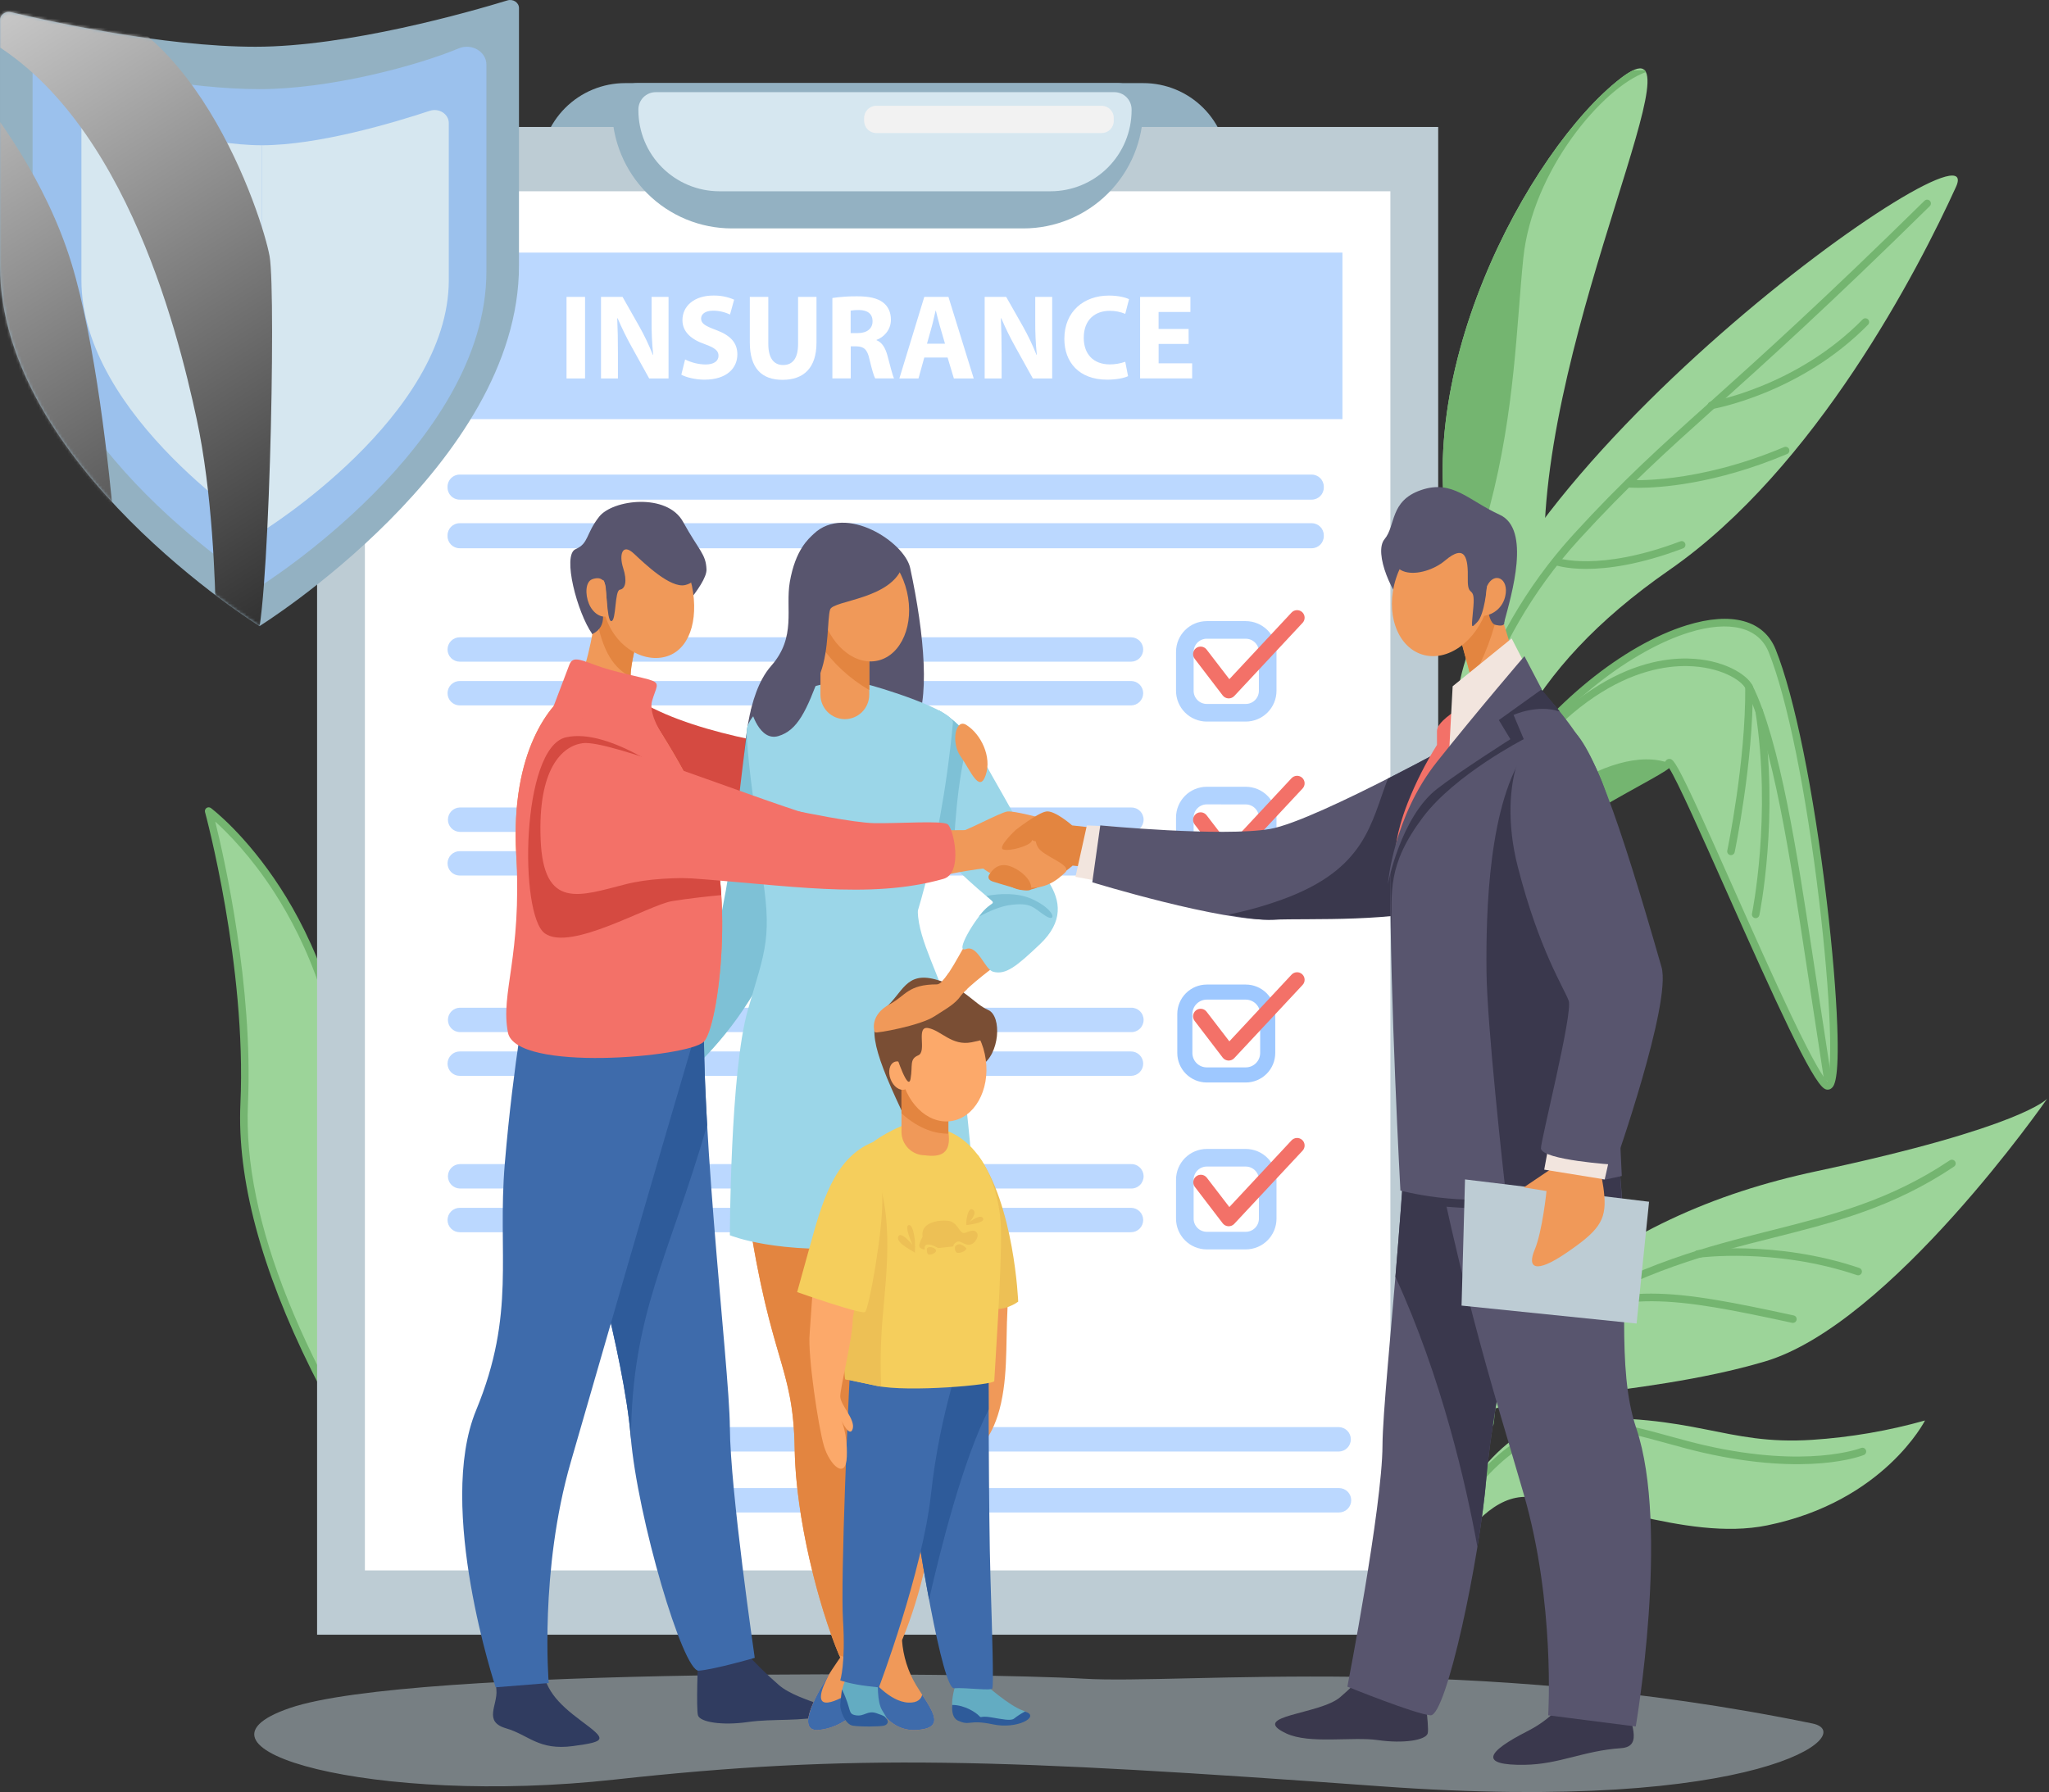 <svg width="711" height="622" viewBox="0 0 711 622" fill="none" xmlns="http://www.w3.org/2000/svg">
<rect x="0" y="0" width="711" height="622" fill="#333333" stroke="none"/>
<path d="M470.727 363.667C525.245 299.254 537.183 271.864 535.856 192.917C534.529 113.969 594.07 2.734 562.381 27.173C530.692 51.612 486.148 133.148 505.166 196.094C524.184 259.04 519.701 279.747 513.023 297.072C506.345 314.396 469.811 358.438 469.811 358.438L470.727 363.667Z" fill="#9CD499"/>
<path d="M503.979 321.074C504.158 320.812 504.337 320.55 504.512 320.284C507.131 313.938 520.444 281.179 521.57 265.88C522.818 248.896 508.065 209.573 516.904 175.994C525.743 142.415 526.214 112.703 528.584 89.617C531.709 59.15 556.166 30.333 571.133 25.016C571.009 24.768 570.847 24.539 570.653 24.34L566.646 24.427C565.133 25.194 563.704 26.115 562.382 27.177C530.692 51.62 486.149 133.152 505.167 196.098C524.184 259.045 519.702 279.752 513.023 297.076C511.216 301.746 507.24 308.364 502.399 315.535L503.979 321.074Z" fill="#74B570"/>
<path d="M460.584 454.082C498.528 363.497 504.316 330.014 505.106 248.988C505.896 167.962 691.609 36.553 678.729 64.859C665.848 93.165 630.143 162.519 579.3 197.805C528.458 233.091 514.7 269.743 510.453 311.48C506.206 353.217 470.82 442.986 470.82 442.986L461.714 458.315L460.584 454.082Z" fill="#9CD499"/>
<path d="M477.094 416.984C476.955 416.986 476.816 416.964 476.684 416.919C476.521 416.865 476.369 416.78 476.239 416.667C476.109 416.555 476.002 416.418 475.924 416.265C475.847 416.111 475.8 415.943 475.788 415.772C475.775 415.6 475.796 415.428 475.85 415.265C475.946 414.981 485.379 386.408 491.703 362.55C498.028 338.691 503.362 296.203 503.489 281.11C503.611 267.316 511.498 223.235 546.077 185.387C563.288 166.566 575.959 155.173 593.493 139.46C610.813 123.908 632.371 104.541 667.762 69.709C667.883 69.581 668.028 69.479 668.189 69.409C668.35 69.338 668.524 69.301 668.699 69.299C668.875 69.298 669.049 69.331 669.212 69.398C669.374 69.465 669.522 69.564 669.645 69.689C669.769 69.815 669.866 69.963 669.93 70.127C669.995 70.29 670.026 70.465 670.022 70.641C670.017 70.817 669.978 70.99 669.905 71.15C669.833 71.31 669.729 71.454 669.599 71.573C634.165 106.457 612.581 125.837 595.243 141.411C577.762 157.125 565.125 168.473 548.019 187.177C513.973 224.418 506.234 267.644 506.116 281.158C505.981 296.374 500.608 339.211 494.235 363.244C487.893 387.181 478.434 415.823 478.338 416.111C478.247 416.368 478.079 416.59 477.856 416.747C477.633 416.903 477.367 416.986 477.094 416.984Z" fill="#74B570"/>
<path d="M509.483 494.243C522.049 429.817 520.295 461.986 500.286 371.122C477.388 267.12 599.548 187.583 614.948 225.885C630.347 264.187 641.691 381.249 633.808 376.775C625.925 372.301 580.945 260.511 579.051 264.859C577.156 269.206 501.29 300.088 500.858 338.468C500.426 376.849 522.652 439.887 522.652 439.887L516.89 495.661L509.483 494.243Z" fill="#9CD499"/>
<path d="M517.042 495.273C516.96 495.272 516.878 495.265 516.797 495.251L509.377 493.833C509.207 493.8 509.046 493.735 508.901 493.64C508.757 493.545 508.633 493.422 508.537 493.279C508.44 493.135 508.373 492.975 508.339 492.805C508.305 492.636 508.304 492.461 508.338 492.292C509.787 484.872 511.075 478.586 512.105 473.554C517.696 446.308 517.696 446.308 511.276 421.969C508.36 410.93 504.37 395.815 498.993 371.402C494.962 353.195 495.167 334.306 499.591 316.19C503.493 300.04 510.564 284.392 520.603 269.704C537.823 244.519 563.227 223.833 585.33 217.011C600.848 212.21 612.079 215.265 616.147 225.396C622.694 241.686 629.333 274.405 633.899 312.921C635.815 329.071 637.102 344.392 637.526 356.029C638.229 375.352 636.356 376.98 635.557 377.687C635.234 377.981 634.825 378.161 634.39 378.202C633.956 378.243 633.52 378.142 633.148 377.914C628.744 375.418 616.216 347.823 598.997 309.115C590.616 290.276 581.974 270.843 579.185 266.609C577.727 267.81 574.671 269.529 568.674 272.856C547.186 284.776 502.48 309.577 502.153 338.482C501.716 376.199 523.65 438.826 523.873 439.455C523.936 439.637 523.958 439.831 523.938 440.022L518.334 494.099C518.315 494.28 518.258 494.455 518.168 494.613C518.078 494.77 517.956 494.908 517.81 495.016C517.587 495.181 517.318 495.271 517.042 495.273ZM511.171 491.506L515.889 492.41L521.315 440.031C519.709 435.396 499.132 375.317 499.547 338.442C499.892 308.015 545.496 282.711 567.417 270.551C572.45 267.757 577.207 265.121 577.893 264.261C578.01 264.012 578.195 263.8 578.426 263.651C578.658 263.501 578.927 263.419 579.202 263.414H579.259C580.337 263.414 581.153 263.641 587.552 277.308C591.319 285.352 596.221 296.374 601.411 308.037C607.993 322.842 615.457 339.621 621.616 352.559C629.59 369.289 632.786 374.082 634.064 375.313C634.527 374.174 635.457 370.049 634.907 355.671C634.47 344.047 633.161 328.827 631.262 312.803C626.723 274.698 620.171 242.389 613.737 226.378C610.245 217.679 600.171 215.178 586.12 219.516C547.605 231.411 484.619 293.864 501.568 370.843C506.933 395.204 510.913 410.289 513.825 421.306C520.403 446.238 520.403 446.238 514.698 474.082C513.654 479.049 512.511 484.662 511.171 491.506Z" fill="#74B570"/>
<path d="M471.9 368.224L472.773 367.386C472.821 359.417 473.31 351.456 474.235 343.54C472.599 351.664 471.816 359.937 471.9 368.224Z" fill="#74B570"/>
<path d="M508.941 310.887C506.319 316.134 504.367 321.691 503.131 327.425C516.108 295.457 574.536 270.817 578.613 266.138L579.368 264.937C558.954 257.198 522.821 283.61 508.941 310.887Z" fill="#74B570"/>
<path d="M634.125 375.125C633.809 375.128 633.503 375.018 633.262 374.813C633.022 374.609 632.863 374.324 632.816 374.012L627.425 338.726C627.082 336.477 626.734 334.197 626.382 331.886C621.375 298.901 615.142 257.853 605.723 239.019C604.204 235.963 596.74 231.397 585.54 231.188C570.302 230.904 540.145 238.77 509.477 294.688C509.398 294.845 509.288 294.984 509.154 295.097C509.02 295.211 508.864 295.296 508.696 295.348C508.529 295.4 508.352 295.418 508.178 295.4C508.003 295.383 507.834 295.33 507.68 295.246C507.526 295.161 507.39 295.047 507.281 294.909C507.172 294.772 507.092 294.614 507.046 294.444C506.999 294.275 506.987 294.098 507.011 293.924C507.034 293.75 507.092 293.583 507.181 293.431C538.495 236.304 569.769 228.272 585.588 228.569C598.006 228.8 606.207 234.134 608.062 237.849C617.665 257.054 623.676 296.596 628.975 331.489C629.324 333.802 629.67 336.082 630.014 338.329L635.404 373.615C635.457 373.958 635.371 374.308 635.165 374.588C634.96 374.868 634.652 375.055 634.309 375.107C634.248 375.119 634.187 375.124 634.125 375.125Z" fill="#74B570"/>
<path d="M609.245 318.687C609.155 318.686 609.064 318.678 608.975 318.66C608.804 318.628 608.642 318.562 608.497 318.467C608.352 318.371 608.228 318.247 608.131 318.103C608.034 317.959 607.967 317.797 607.934 317.627C607.9 317.456 607.901 317.281 607.936 317.111C608.006 316.775 614.828 283.296 609.127 246.941C609.101 246.771 609.108 246.597 609.148 246.43C609.189 246.263 609.262 246.105 609.363 245.966C609.464 245.827 609.592 245.71 609.739 245.62C609.886 245.53 610.049 245.47 610.219 245.444C610.389 245.417 610.562 245.424 610.729 245.465C610.897 245.505 611.054 245.578 611.193 245.679C611.332 245.781 611.45 245.908 611.54 246.055C611.629 246.202 611.689 246.365 611.716 246.535C617.491 283.379 610.572 317.307 610.498 317.643C610.438 317.933 610.281 318.194 610.054 318.384C609.826 318.573 609.541 318.68 609.245 318.687Z" fill="#74B570"/>
<path d="M600.647 296.806C600.556 296.806 600.465 296.797 600.376 296.779C600.208 296.744 600.048 296.676 599.905 296.579C599.763 296.481 599.641 296.357 599.547 296.213C599.453 296.068 599.389 295.907 599.357 295.737C599.326 295.568 599.328 295.394 599.364 295.225C599.425 294.92 605.806 264.261 605.597 238.443C605.597 238.095 605.735 237.762 605.98 237.517C606.226 237.271 606.559 237.133 606.906 237.133C607.253 237.133 607.586 237.271 607.832 237.517C608.078 237.762 608.216 238.095 608.216 238.443C608.425 264.549 601.991 295.479 601.926 295.789C601.859 296.078 601.697 296.336 601.464 296.521C601.232 296.706 600.944 296.806 600.647 296.806Z" fill="#74B570"/>
<path d="M593.968 142.005C593.62 142.033 593.276 141.922 593.01 141.697C592.745 141.471 592.58 141.149 592.551 140.802C592.523 140.455 592.634 140.11 592.859 139.845C593.085 139.579 593.406 139.414 593.754 139.386C594.046 139.333 623.461 134.187 646.373 110.831C646.619 110.596 646.946 110.467 647.285 110.47C647.625 110.472 647.95 110.606 648.193 110.844C648.435 111.082 648.576 111.405 648.585 111.744C648.594 112.084 648.47 112.413 648.241 112.664C624.714 136.671 594.487 141.909 594.186 141.97C594.114 141.986 594.041 141.997 593.968 142.005Z" fill="#74B570"/>
<path d="M568.504 169.316C566.583 169.316 565.475 169.237 565.278 169.22C564.931 169.192 564.609 169.027 564.383 168.762C564.157 168.497 564.046 168.153 564.074 167.805C564.101 167.458 564.266 167.136 564.531 166.91C564.796 166.684 565.14 166.573 565.488 166.601C565.71 166.601 588.133 168.198 619.089 155.178C619.247 155.111 619.417 155.076 619.589 155.075C619.761 155.074 619.932 155.107 620.091 155.172C620.25 155.237 620.395 155.332 620.518 155.453C620.64 155.574 620.737 155.718 620.804 155.876C620.871 156.035 620.906 156.205 620.907 156.377C620.908 156.549 620.875 156.719 620.81 156.879C620.745 157.038 620.65 157.183 620.529 157.305C620.408 157.428 620.264 157.525 620.106 157.592C595.06 168.137 575.854 169.316 568.504 169.316Z" fill="#74B570"/>
<path d="M550.373 197.461C543.315 197.461 539.684 196.151 539.387 196.059C539.074 195.93 538.823 195.684 538.687 195.373C538.552 195.062 538.542 194.711 538.66 194.393C538.778 194.075 539.015 193.816 539.321 193.669C539.627 193.522 539.977 193.5 540.299 193.606C540.439 193.654 554.703 198.617 583.036 187.906C583.198 187.839 583.372 187.805 583.547 187.807C583.722 187.808 583.896 187.845 584.056 187.914C584.217 187.984 584.363 188.085 584.484 188.212C584.605 188.339 584.699 188.489 584.761 188.653C584.823 188.817 584.851 188.992 584.844 189.167C584.838 189.342 584.796 189.514 584.721 189.673C584.646 189.832 584.541 189.974 584.41 190.091C584.28 190.208 584.127 190.298 583.961 190.354C568.937 196.042 557.772 197.461 550.373 197.461Z" fill="#74B570"/>
<path d="M148.993 540.332C148.042 537.442 81.595 452.759 84.733 383.121C86.916 334.365 72.402 281.506 72.402 281.506C72.402 281.506 119.6 316.862 121.049 394.217C121.922 441.82 120.442 455.583 123.476 468.678C126.51 481.772 153.79 543.234 153.79 543.234L148.993 540.332Z" fill="#9CD499"/>
<path d="M153.791 544.544C153.552 544.545 153.317 544.478 153.114 544.352L148.313 541.467C148.061 541.316 147.868 541.086 147.763 540.812C147.558 540.376 146.248 538.516 144.734 536.343C137.946 526.604 122.036 503.807 108.068 475.609C90.539 440.284 82.25 409.154 83.424 383.073C85.607 335.09 71.285 282.388 71.141 281.86C71.07 281.597 71.082 281.319 71.177 281.063C71.272 280.807 71.443 280.588 71.669 280.434C71.894 280.281 72.162 280.202 72.434 280.208C72.707 280.214 72.97 280.305 73.189 280.468C73.677 280.834 85.31 289.66 97.283 308.159C108.304 325.182 121.604 353.942 122.359 394.204C122.66 410.306 122.691 422.436 122.713 432.179C122.756 451.192 122.778 459.865 124.751 468.407C127.719 481.227 154.716 542.113 154.991 542.728C155.104 542.983 155.133 543.268 155.074 543.54C155.014 543.812 154.869 544.059 154.659 544.243C154.416 544.445 154.107 544.552 153.791 544.544ZM149.993 539.402L150.914 539.965C144.873 526.247 124.817 480.289 122.198 468.97C120.159 460.162 120.137 451.393 120.094 432.179C120.072 422.441 120.041 410.324 119.74 394.243C118.998 354.649 105.973 326.408 95.153 309.691C87.047 297.142 78.95 289.019 74.69 285.173C77.972 298.451 87.872 342.48 86.039 383.196C84.232 423.314 104.703 474.335 146.886 534.841C148.828 537.613 149.622 538.783 149.993 539.402Z" fill="#74B570"/>
<path d="M454.204 562.549C505.033 461.991 558.656 421.79 630.301 406.522C701.946 391.253 710.371 381.345 710.371 381.345C710.371 381.345 656.089 459.651 612.357 472.571C568.625 485.491 516.408 483.828 502.174 495.334C487.94 506.84 461.812 557.752 461.812 557.752L452.981 564.666L454.204 562.549Z" fill="#9CD499"/>
<path d="M477.862 597.979C477.425 596.107 499.219 494.282 544.003 492.379C588.787 490.476 598.128 501.746 628.852 499.747C642.093 498.882 655.207 496.632 667.979 493.034C667.979 493.034 653.763 521.148 613.23 529.437C584.575 535.299 549.542 517.953 528.001 519.594C506.461 521.236 491.293 565.635 491.293 565.635L485.439 588.913L477.862 597.979Z" fill="#9CD499"/>
<path d="M456.98 557.743C456.793 557.742 456.609 557.702 456.438 557.626C456.28 557.555 456.138 557.453 456.019 557.326C455.901 557.2 455.809 557.051 455.748 556.889C455.688 556.726 455.66 556.553 455.667 556.38C455.674 556.207 455.715 556.037 455.788 555.88C455.862 555.714 463.483 538.97 477.7 518.381C490.829 499.367 512.444 473.056 540.86 455.714C568.926 438.586 592.287 432.694 614.88 426.997C635.901 421.698 655.753 416.692 676.573 402.737C676.863 402.544 677.217 402.473 677.558 402.541C677.9 402.609 678.2 402.81 678.393 403.099C678.587 403.389 678.657 403.743 678.589 404.085C678.521 404.426 678.32 404.726 678.031 404.92C656.835 419.127 636.765 424.186 615.521 429.546C593.116 435.195 569.952 441.035 542.222 457.958C514.221 475.05 492.868 501.039 479.887 519.834C465.792 540.236 458.245 556.801 458.171 556.967C458.069 557.197 457.902 557.393 457.69 557.531C457.479 557.669 457.232 557.743 456.98 557.743Z" fill="#74B570"/>
<path d="M483.795 568.686C483.63 568.686 483.467 568.653 483.315 568.59C482.992 568.463 482.733 568.212 482.595 567.894C482.456 567.575 482.45 567.215 482.577 566.892C497.946 527.975 513.472 505.88 531.464 497.359C547.549 489.73 563.005 493.981 579.365 498.486C583.359 499.586 587.492 500.72 591.586 501.659C627.265 509.791 645.532 502.676 645.711 502.606C645.872 502.533 646.046 502.493 646.223 502.489C646.4 502.485 646.575 502.517 646.739 502.582C646.904 502.648 647.053 502.746 647.178 502.871C647.303 502.996 647.402 503.145 647.468 503.309C647.534 503.473 647.566 503.648 647.562 503.825C647.559 504.002 647.519 504.176 647.446 504.337C647.374 504.498 647.269 504.643 647.139 504.762C647.009 504.882 646.856 504.974 646.689 505.033C645.921 505.343 627.483 512.523 591.001 504.212C586.842 503.261 582.682 502.117 578.658 501.008C562.778 496.644 547.78 492.51 532.573 499.725C515.244 507.944 500.133 529.594 485.022 567.857C484.925 568.103 484.756 568.313 484.537 568.461C484.318 568.61 484.059 568.688 483.795 568.686Z" fill="#74B570"/>
<path d="M644.799 442.654C644.65 442.656 644.503 442.633 644.362 442.584C615.99 432.955 589.565 436.517 589.303 436.557C588.963 436.599 588.619 436.505 588.346 436.297C588.074 436.088 587.894 435.78 587.846 435.44C587.798 435.1 587.885 434.755 588.089 434.479C588.293 434.203 588.598 434.018 588.937 433.964C589.203 433.924 616.209 430.267 645.205 440.105C645.5 440.205 645.749 440.408 645.908 440.675C646.068 440.943 646.126 441.259 646.074 441.566C646.021 441.873 645.861 442.151 645.621 442.351C645.382 442.55 645.08 442.658 644.768 442.654H644.799Z" fill="#74B570"/>
<path d="M535.064 462.17C534.776 462.169 534.496 462.073 534.268 461.898C534.04 461.722 533.876 461.475 533.802 461.197C533.728 460.919 533.748 460.623 533.858 460.357C533.969 460.091 534.164 459.869 534.414 459.725C561.441 444.287 580.922 447.604 622.406 456.57C622.746 456.643 623.042 456.849 623.231 457.141C623.419 457.433 623.483 457.788 623.41 458.128C623.336 458.468 623.131 458.764 622.839 458.953C622.546 459.141 622.191 459.205 621.852 459.132C581.049 450.31 561.904 447.041 535.71 462C535.513 462.11 535.291 462.169 535.064 462.17Z" fill="#74B570"/>
<path d="M187.51 58.273H426.161C426.161 54.408 425.401 50.582 423.922 47.011C422.444 43.441 420.276 40.197 417.544 37.464C414.812 34.731 411.568 32.564 407.998 31.085C404.428 29.606 400.601 28.845 396.737 28.845H216.938C213.073 28.844 209.246 29.605 205.676 31.083C202.105 32.562 198.861 34.73 196.128 37.462C193.395 40.195 191.227 43.44 189.749 47.01C188.27 50.581 187.509 54.408 187.51 58.273Z" fill="#93B1C2"/>
<path d="M499.05 44.074H110.028V567.386H499.05V44.074Z" fill="#BDCCD4"/>
<path d="M482.463 66.391H126.619V545.072H482.463V66.391Z" fill="white"/>
<path opacity="0.7" d="M455.151 164.724H159.499C157.178 164.724 155.296 166.606 155.296 168.927V169.215C155.296 171.537 157.178 173.419 159.499 173.419H455.151C457.473 173.419 459.355 171.537 459.355 169.215V168.927C459.355 166.606 457.473 164.724 455.151 164.724Z" fill="#9EC8FF"/>
<path opacity="0.7" d="M455.151 181.599H159.499C157.178 181.599 155.296 183.48 155.296 185.802V186.09C155.296 188.411 157.178 190.293 159.499 190.293H455.151C457.473 190.293 459.355 188.411 459.355 186.09V185.802C459.355 183.48 457.473 181.599 455.151 181.599Z" fill="#9EC8FF"/>
<path opacity="0.7" d="M392.454 229.66H159.53C158.407 229.66 157.33 229.214 156.536 228.42C155.742 227.626 155.296 226.549 155.296 225.426C155.296 224.303 155.742 223.226 156.536 222.432C157.33 221.638 158.407 221.192 159.53 221.192H392.454C393.577 221.192 394.654 221.638 395.448 222.432C396.242 223.226 396.688 224.303 396.688 225.426C396.688 226.549 396.242 227.626 395.448 228.42C394.654 229.214 393.577 229.66 392.454 229.66Z" fill="#9EC8FF"/>
<path opacity="0.7" d="M392.454 244.837H159.53C158.407 244.837 157.33 244.391 156.536 243.597C155.742 242.803 155.296 241.726 155.296 240.603C155.296 239.48 155.742 238.403 156.536 237.609C157.33 236.815 158.407 236.369 159.53 236.369H392.454C393.577 236.369 394.654 236.815 395.448 237.609C396.242 238.403 396.688 239.48 396.688 240.603C396.688 241.726 396.242 242.803 395.448 243.597C394.654 244.391 393.577 244.837 392.454 244.837Z" fill="#9EC8FF"/>
<path opacity="0.7" d="M392.455 288.739H159.531C158.431 288.704 157.388 288.242 156.622 287.452C155.857 286.661 155.429 285.604 155.429 284.503C155.429 283.403 155.857 282.345 156.622 281.555C157.388 280.764 158.431 280.302 159.531 280.267H392.455C393.023 280.249 393.588 280.345 394.118 280.55C394.648 280.754 395.131 281.063 395.54 281.459C395.948 281.854 396.272 282.327 396.494 282.85C396.715 283.373 396.829 283.935 396.829 284.503C396.829 285.071 396.715 285.633 396.494 286.156C396.272 286.68 395.948 287.153 395.54 287.548C395.131 287.943 394.648 288.252 394.118 288.457C393.588 288.661 393.023 288.758 392.455 288.739Z" fill="#9EC8FF"/>
<path opacity="0.7" d="M392.454 303.894H159.53C158.407 303.894 157.33 303.448 156.536 302.654C155.742 301.86 155.296 300.783 155.296 299.66C155.296 298.538 155.742 297.461 156.536 296.667C157.33 295.873 158.407 295.427 159.53 295.427H392.454C393.577 295.427 394.654 295.873 395.448 296.667C396.242 297.461 396.688 298.538 396.688 299.66C396.688 300.783 396.242 301.86 395.448 302.654C394.654 303.448 393.577 303.894 392.454 303.894Z" fill="#9EC8FF"/>
<path opacity="0.7" d="M392.455 358.237H159.531C158.431 358.202 157.388 357.74 156.622 356.95C155.857 356.159 155.429 355.102 155.429 354.001C155.429 352.901 155.857 351.843 156.622 351.053C157.388 350.262 158.431 349.8 159.531 349.765H392.455C393.023 349.747 393.588 349.843 394.118 350.048C394.648 350.252 395.131 350.561 395.54 350.956C395.948 351.352 396.272 351.825 396.494 352.348C396.715 352.871 396.829 353.433 396.829 354.001C396.829 354.569 396.715 355.131 396.494 355.654C396.272 356.177 395.948 356.651 395.54 357.046C395.131 357.441 394.648 357.75 394.118 357.955C393.588 358.159 393.023 358.255 392.455 358.237Z" fill="#9EC8FF"/>
<path opacity="0.7" d="M392.454 373.418H159.53C158.407 373.418 157.33 372.972 156.536 372.178C155.742 371.384 155.296 370.307 155.296 369.184C155.296 368.061 155.742 366.984 156.536 366.19C157.33 365.396 158.407 364.95 159.53 364.95H392.454C393.577 364.95 394.654 365.396 395.448 366.19C396.242 366.984 396.688 368.061 396.688 369.184C396.688 370.307 396.242 371.384 395.448 372.178C394.654 372.972 393.577 373.418 392.454 373.418Z" fill="#9EC8FF"/>
<path opacity="0.7" d="M392.455 412.519H159.531C158.431 412.484 157.388 412.022 156.622 411.231C155.857 410.441 155.429 409.383 155.429 408.283C155.429 407.182 155.857 406.125 156.622 405.334C157.388 404.544 158.431 404.082 159.531 404.047H392.455C393.023 404.028 393.588 404.124 394.118 404.329C394.648 404.534 395.131 404.843 395.54 405.238C395.948 405.633 396.272 406.106 396.494 406.629C396.715 407.152 396.829 407.715 396.829 408.283C396.829 408.851 396.715 409.413 396.494 409.936C396.272 410.459 395.948 410.932 395.54 411.327C395.131 411.723 394.648 412.032 394.118 412.236C393.588 412.441 393.023 412.537 392.455 412.519Z" fill="#9EC8FF"/>
<path opacity="0.7" d="M392.454 427.691H159.53C158.407 427.691 157.33 427.245 156.536 426.451C155.742 425.657 155.296 424.58 155.296 423.457C155.296 422.334 155.742 421.258 156.536 420.463C157.33 419.669 158.407 419.223 159.53 419.223H392.454C393.577 419.223 394.654 419.669 395.448 420.463C396.242 421.258 396.688 422.334 396.688 423.457C396.688 424.58 396.242 425.657 395.448 426.451C394.654 427.245 393.577 427.691 392.454 427.691Z" fill="#9EC8FF"/>
<path opacity="0.7" d="M464.636 503.811H231.708C230.608 503.775 229.565 503.314 228.799 502.523C228.034 501.732 227.605 500.675 227.605 499.575C227.605 498.474 228.034 497.417 228.799 496.626C229.565 495.835 230.608 495.374 231.708 495.338H464.636C465.736 495.374 466.779 495.835 467.545 496.626C468.31 497.417 468.738 498.474 468.738 499.575C468.738 500.675 468.31 501.732 467.545 502.523C466.779 503.314 465.736 503.775 464.636 503.811Z" fill="#9EC8FF"/>
<path opacity="0.7" d="M464.636 524.959H231.708C230.585 524.959 229.508 524.513 228.714 523.719C227.92 522.925 227.474 521.848 227.474 520.725C227.474 519.602 227.92 518.525 228.714 517.731C229.508 516.937 230.585 516.491 231.708 516.491H464.636C465.759 516.491 466.836 516.937 467.63 517.731C468.424 518.525 468.87 519.602 468.87 520.725C468.87 521.848 468.424 522.925 467.63 523.719C466.836 524.513 465.759 524.959 464.636 524.959Z" fill="#9EC8FF"/>
<g opacity="0.8">
<path d="M432.279 250.451H418.748C415.92 250.447 413.208 249.322 411.208 247.322C409.209 245.322 408.084 242.611 408.08 239.783V226.252C408.084 223.423 409.209 220.712 411.208 218.712C413.208 216.712 415.92 215.587 418.748 215.584H432.279C435.105 215.59 437.814 216.715 439.813 218.713C441.811 220.712 442.937 223.421 442.943 226.247V239.778C442.939 242.606 441.815 245.317 439.816 247.318C437.817 249.318 435.107 250.445 432.279 250.451ZM418.748 221.69C417.54 221.691 416.381 222.172 415.527 223.026C414.673 223.881 414.192 225.039 414.191 226.247V239.778C414.192 240.987 414.673 242.145 415.527 242.999C416.381 243.854 417.54 244.334 418.748 244.335H432.279C433.486 244.333 434.642 243.853 435.496 242.999C436.349 242.146 436.829 240.989 436.832 239.783V226.252C436.831 225.043 436.35 223.885 435.496 223.031C434.641 222.176 433.483 221.696 432.275 221.695L418.748 221.69Z" fill="#9EC8FF"/>
</g>
<g opacity="0.8">
<path d="M432.279 307.945H418.748C415.919 307.943 413.207 306.818 411.207 304.818C409.207 302.818 408.082 300.106 408.08 297.277V283.746C408.082 280.918 409.207 278.206 411.207 276.205C413.207 274.205 415.919 273.081 418.748 273.078H432.279C435.11 273.083 437.822 274.211 439.822 276.214C441.821 278.218 442.944 280.933 442.943 283.764V297.295C442.934 300.119 441.808 302.826 439.81 304.821C437.811 306.817 435.103 307.941 432.279 307.945ZM418.748 279.189C417.54 279.19 416.381 279.671 415.527 280.525C414.673 281.38 414.192 282.538 414.191 283.746V297.277C414.192 298.486 414.673 299.644 415.527 300.498C416.381 301.353 417.54 301.833 418.748 301.834H432.279C433.483 301.832 434.638 301.353 435.491 300.503C436.344 299.653 436.826 298.499 436.832 297.295V283.764C436.831 282.555 436.35 281.397 435.496 280.543C434.641 279.688 433.483 279.208 432.275 279.207L418.748 279.189Z" fill="#9EC8FF"/>
</g>
<path d="M426.357 242.402H426.231C425.85 242.384 425.478 242.283 425.14 242.107C424.802 241.931 424.507 241.683 424.275 241.38L414.572 228.687C414.353 228.415 414.191 228.102 414.095 227.767C413.998 227.431 413.97 227.08 414.012 226.733C414.053 226.386 414.164 226.052 414.337 225.748C414.51 225.445 414.741 225.179 415.018 224.967C415.296 224.754 415.612 224.6 415.95 224.511C416.288 224.423 416.64 224.403 416.985 224.453C417.331 224.503 417.663 224.621 417.962 224.801C418.261 224.981 418.521 225.219 418.727 225.501L426.584 235.732L448.155 212.62C448.389 212.365 448.671 212.159 448.985 212.014C449.299 211.869 449.638 211.787 449.984 211.774C450.33 211.76 450.675 211.816 450.999 211.936C451.323 212.057 451.62 212.241 451.873 212.477C452.125 212.713 452.329 212.996 452.471 213.312C452.614 213.627 452.693 213.967 452.703 214.313C452.713 214.658 452.655 215.003 452.531 215.326C452.408 215.649 452.222 215.944 451.983 216.195L428.299 241.568C428.051 241.834 427.751 242.046 427.416 242.189C427.082 242.333 426.721 242.405 426.357 242.402Z" fill="#F37168"/>
<path d="M426.357 299.913H426.231C425.85 299.895 425.477 299.794 425.139 299.617C424.802 299.44 424.507 299.191 424.275 298.888L414.572 286.203C414.353 285.931 414.191 285.618 414.095 285.283C413.998 284.947 413.97 284.596 414.012 284.249C414.053 283.902 414.164 283.568 414.337 283.264C414.51 282.961 414.741 282.695 415.018 282.483C415.296 282.271 415.612 282.116 415.95 282.027C416.288 281.939 416.64 281.919 416.985 281.969C417.331 282.019 417.663 282.137 417.962 282.317C418.261 282.497 418.521 282.735 418.727 283.017L426.584 293.248L448.155 270.114C448.389 269.859 448.671 269.653 448.985 269.508C449.299 269.363 449.638 269.281 449.984 269.268C450.33 269.255 450.675 269.31 450.999 269.431C451.323 269.551 451.62 269.735 451.873 269.971C452.125 270.207 452.329 270.491 452.471 270.806C452.614 271.121 452.693 271.461 452.703 271.807C452.713 272.153 452.655 272.497 452.531 272.82C452.408 273.143 452.222 273.438 451.983 273.689L428.299 299.062C428.053 299.332 427.753 299.547 427.418 299.693C427.084 299.84 426.722 299.915 426.357 299.913Z" fill="#F37168"/>
<path d="M432.279 375.719H418.748C416.035 375.715 413.435 374.636 411.517 372.718C409.599 370.8 408.52 368.2 408.517 365.487V351.956C408.52 349.244 409.599 346.643 411.517 344.725C413.435 342.807 416.035 341.728 418.748 341.725H432.279C434.992 341.728 437.592 342.807 439.51 344.725C441.428 346.643 442.507 349.244 442.51 351.956V365.487C442.507 368.2 441.428 370.8 439.51 372.718C437.592 374.636 434.992 375.715 432.279 375.719ZM418.748 346.958C417.424 346.961 416.156 347.487 415.22 348.423C414.284 349.359 413.757 350.628 413.754 351.952V365.483C413.756 366.807 414.282 368.076 415.218 369.012C416.155 369.949 417.424 370.475 418.748 370.476H432.279C433.603 370.475 434.873 369.949 435.809 369.012C436.745 368.076 437.271 366.807 437.273 365.483V351.952C437.27 350.628 436.743 349.359 435.807 348.423C434.871 347.487 433.603 346.961 432.279 346.958H418.748Z" fill="#9EC8FF"/>
<g opacity="0.8">
<path d="M432.279 433.654H418.748C415.919 433.651 413.207 432.527 411.207 430.527C409.207 428.526 408.082 425.814 408.08 422.986V409.455C408.082 406.626 409.207 403.914 411.207 401.914C413.207 399.914 415.919 398.789 418.748 398.787H432.279C435.107 398.79 437.819 399.915 439.819 401.915C441.818 403.915 442.943 406.626 442.947 409.455V422.986C442.943 425.814 441.818 428.525 439.819 430.525C437.819 432.525 435.107 433.65 432.279 433.654ZM418.748 404.898C417.54 404.899 416.381 405.379 415.527 406.234C414.673 407.088 414.192 408.246 414.191 409.455V422.986C414.192 424.194 414.673 425.353 415.527 426.207C416.381 427.061 417.54 427.542 418.748 427.543H432.279C433.487 427.542 434.646 427.061 435.5 426.207C436.354 425.353 436.835 424.194 436.836 422.986V409.455C436.835 408.246 436.354 407.088 435.5 406.234C434.646 405.379 433.487 404.899 432.279 404.898H418.748Z" fill="#9EC8FF"/>
</g>
<path d="M426.357 368.106H426.231C425.85 368.088 425.478 367.988 425.14 367.811C424.802 367.635 424.507 367.387 424.275 367.085L414.572 354.392C414.353 354.12 414.191 353.807 414.095 353.471C413.998 353.135 413.97 352.784 414.012 352.437C414.053 352.091 414.164 351.756 414.337 351.453C414.51 351.149 414.741 350.884 415.018 350.671C415.296 350.459 415.612 350.304 415.95 350.216C416.288 350.127 416.64 350.108 416.985 350.157C417.331 350.207 417.663 350.325 417.962 350.505C418.261 350.685 418.521 350.923 418.727 351.205L426.584 361.437L448.155 338.303C448.389 338.048 448.671 337.842 448.985 337.697C449.299 337.551 449.638 337.47 449.984 337.456C450.33 337.443 450.675 337.498 450.999 337.619C451.323 337.74 451.62 337.923 451.873 338.159C452.125 338.395 452.329 338.679 452.471 338.994C452.614 339.309 452.693 339.65 452.703 339.995C452.713 340.341 452.655 340.685 452.531 341.008C452.408 341.331 452.222 341.627 451.983 341.877L428.299 367.251C428.053 367.521 427.753 367.737 427.419 367.884C427.084 368.031 426.723 368.107 426.357 368.106Z" fill="#F37168"/>
<path d="M426.356 425.618H426.23C425.849 425.6 425.476 425.499 425.139 425.321C424.801 425.144 424.506 424.895 424.274 424.592L414.571 411.908C414.168 411.356 413.997 410.667 414.094 409.99C414.192 409.314 414.55 408.702 415.093 408.285C415.635 407.869 416.319 407.682 416.998 407.763C417.677 407.845 418.298 408.189 418.727 408.722L426.583 418.953L448.155 395.819C448.388 395.564 448.671 395.358 448.984 395.213C449.298 395.068 449.638 394.986 449.983 394.973C450.329 394.959 450.674 395.015 450.998 395.135C451.322 395.256 451.619 395.439 451.872 395.676C452.125 395.912 452.328 396.195 452.471 396.511C452.613 396.826 452.692 397.166 452.702 397.512C452.712 397.857 452.654 398.202 452.531 398.525C452.407 398.848 452.221 399.143 451.983 399.394L428.299 424.767C428.052 425.036 427.752 425.251 427.418 425.398C427.083 425.545 426.722 425.62 426.356 425.618Z" fill="#F37168"/>
<path d="M355.114 79.281H253.971C242.943 79.281 232.367 74.9 224.569 67.102C216.771 59.305 212.391 48.729 212.391 37.701C212.391 35.35 213.325 33.095 214.987 31.432C216.65 29.77 218.905 28.836 221.256 28.836H387.825C390.173 28.839 392.425 29.775 394.085 31.437C395.744 33.099 396.677 35.352 396.677 37.701C396.677 48.726 392.298 59.299 384.504 67.096C376.71 74.894 366.139 79.276 355.114 79.281Z" fill="#93B1C2"/>
<path d="M227.524 31.987H386.66C388.251 31.987 389.778 32.62 390.904 33.745C392.029 34.871 392.661 36.397 392.661 37.989V38.255C392.661 45.718 389.697 52.874 384.42 58.151C379.144 63.427 371.987 66.392 364.525 66.392H249.659C245.964 66.392 242.305 65.664 238.891 64.25C235.478 62.836 232.376 60.763 229.763 58.151C227.151 55.538 225.078 52.436 223.664 49.023C222.25 45.609 221.522 41.95 221.522 38.255V37.989C221.522 36.399 222.154 34.873 223.279 33.748C224.404 32.624 225.929 31.992 227.52 31.992L227.524 31.987Z" fill="#D6E7F0"/>
<path opacity="0.7" d="M465.827 87.679H143.252V145.479H465.827V87.679Z" fill="#9EC8FF"/>
<path d="M203.009 103.052V131.354H196.584V103.052H203.009Z" fill="white"/>
<path d="M208.548 131.354V103.052H216.025L221.904 113.423C223.653 116.554 225.195 119.795 226.522 123.126H226.649C226.247 119.211 226.065 115.277 226.103 111.341V103.052H231.983V131.354H225.261L219.216 120.442C217.403 117.2 215.763 113.863 214.305 110.446L214.179 110.49C214.344 114.226 214.427 118.216 214.427 122.834V131.358L208.548 131.354Z" fill="white"/>
<path d="M237.73 124.763C239.934 125.873 242.36 126.47 244.828 126.509C247.77 126.509 249.324 125.291 249.324 123.454C249.324 121.708 247.979 120.682 244.579 119.464C239.874 117.827 236.809 115.221 236.809 111.105C236.809 106.278 240.838 102.581 247.516 102.581C249.999 102.534 252.462 103.021 254.74 104.008L253.313 109.176C251.467 108.286 249.443 107.83 247.394 107.84C244.623 107.84 243.278 109.097 243.278 110.568C243.278 112.375 244.876 113.187 248.516 114.558C253.514 116.409 255.862 119.01 255.862 123C255.862 127.744 252.213 131.777 244.444 131.777C241.209 131.777 238.018 130.935 236.421 130.053L237.73 124.763Z" fill="white"/>
<path d="M266.601 103.052V119.346C266.601 124.217 268.452 126.697 271.725 126.697C275.086 126.697 276.933 124.344 276.933 119.346V103.052H283.319V118.945C283.319 127.675 278.906 131.834 271.533 131.834C264.397 131.834 260.185 127.906 260.185 118.862V103.052H266.601Z" fill="white"/>
<path d="M288.836 103.432C291.658 103.019 294.508 102.822 297.361 102.843C301.56 102.843 304.497 103.471 306.527 105.069C308.207 106.413 309.146 108.386 309.146 110.988C309.146 114.602 306.584 117.098 304.148 117.971V118.072C306.121 118.871 307.203 120.761 307.928 123.366C308.801 126.557 309.674 130.25 310.237 131.341H303.69C303.227 130.547 302.555 128.238 301.717 124.75C300.962 121.223 299.744 120.259 297.138 120.215H295.209V131.341H288.836V103.432ZM295.178 115.61H297.697C300.887 115.61 302.777 114.012 302.777 111.533C302.777 108.914 301.031 107.631 298.072 107.605C297.103 107.587 296.134 107.657 295.178 107.814V115.61Z" fill="white"/>
<path d="M320.727 124.091L318.715 131.354H312.08L320.727 103.052H329.108L337.881 131.354H330.993L328.811 124.091H320.727ZM327.912 119.29L326.166 113.288C325.664 111.607 325.162 109.508 324.738 107.827H324.655C324.219 109.508 323.817 111.647 323.346 113.288L321.665 119.29H327.912Z" fill="white"/>
<path d="M341.678 131.354V103.052H349.15L355.03 113.423C356.78 116.553 358.323 119.794 359.648 123.126H359.775C359.373 119.211 359.19 115.277 359.229 111.341V103.052H365.109V131.354H358.391L352.341 120.442C350.528 117.2 348.889 113.863 347.431 110.446L347.304 110.49C347.47 114.226 347.557 118.216 347.557 122.834V131.358L341.678 131.354Z" fill="white"/>
<path d="M391.437 130.56C390.259 131.145 387.614 131.778 384.17 131.778C374.388 131.778 369.329 125.689 369.329 117.627C369.329 107.967 376.217 102.59 384.785 102.59C388.103 102.59 390.621 103.262 391.769 103.851L390.46 108.932C388.756 108.228 386.929 107.872 385.086 107.884C380.006 107.884 376.06 110.94 376.06 117.247C376.06 122.921 379.416 126.483 385.13 126.483C386.946 126.48 388.748 126.169 390.46 125.562L391.437 130.56Z" fill="white"/>
<path d="M412.455 119.381H402.04V126.099H413.673V131.337H395.615V103.052H413.075V108.29H402.027V114.17H412.442L412.455 119.381Z" fill="white"/>
<path d="M382.271 36.719H304.061C301.739 36.719 299.857 38.601 299.857 40.922V41.974C299.857 44.296 301.739 46.178 304.061 46.178H382.271C384.593 46.178 386.474 44.296 386.474 41.974V40.922C386.474 38.601 384.593 36.719 382.271 36.719Z" fill="#F2F2F2"/>
<path opacity="0.5" d="M628.931 598.211C509.507 573.641 410.332 584.745 375.998 582.65C341.664 580.555 142.685 578.433 100.643 592.807C58.6 607.18 130.145 626.801 213.135 617.687C296.125 608.573 347.172 610.428 479.293 620.013C611.414 629.599 645.255 601.567 628.931 598.211Z" fill="#BDCCD4"/>
<path d="M218.958 241.31C236.884 254.261 275.396 259.905 287.679 260.568C299.961 261.232 280.861 295.095 280.861 295.095C280.861 295.095 247.84 299.08 232.236 295.095C216.631 291.109 218.958 241.31 218.958 241.31Z" fill="#D54A41"/>
<path d="M188.196 577.063C188.418 585.915 193.464 591.183 201.696 597.311C210.33 603.741 210.771 604.444 198.82 606.041C186.869 607.639 183.543 602.2 175.581 599.874C167.62 597.547 172.705 591.908 172.259 586.596C171.814 581.283 171.063 572.654 171.063 572.654L188.196 577.063Z" fill="#303C60"/>
<path d="M257.911 572.637C261.772 576.987 265.913 581.081 270.307 584.893C277.387 591.004 295.314 593.086 286.684 595.369C278.055 597.652 268.382 596.421 259.495 597.7C250.608 598.979 242.861 597.739 242.197 595.369C241.534 592.999 242.197 576.164 242.197 576.164L257.911 572.637Z" fill="#303C60"/>
<path d="M282.371 185.291C293.479 174.741 313.903 188.19 315.828 197.129C320.782 220.128 322.977 243.907 316.949 253.253C310.921 262.598 257.242 268.482 257.897 265.169C258.551 261.856 258.7 241.21 267.591 231.123C276.482 221.035 272.44 211.276 274.069 201.948C276.028 190.726 280.594 186.994 282.371 185.291Z" fill="#58556E"/>
<path d="M259.426 252.511C255.642 279.307 252.006 329.769 241.037 342.052C230.068 354.335 223.983 383.632 223.983 383.632C223.983 383.632 259.387 364.296 273.879 316.758C278.427 301.847 267.331 267.024 264.642 263.702C261.954 260.381 259.426 252.511 259.426 252.511Z" fill="#7EC1D6"/>
<path d="M336.153 326.133C333.971 328.792 328.1 341.664 325.127 341.664C315.001 341.664 314.254 345.636 308.763 348.543C301.71 352.279 303.202 358.006 303.7 358.337C304.198 358.669 319.209 356.042 324.25 352.755C328.432 350.031 331.404 348.543 333.447 345.557C335.49 342.572 347.035 333.938 347.035 333.938L336.153 326.133Z" fill="#F09959"/>
<path d="M325.907 246.631C336.151 252.821 338.033 258.578 348.103 276.059C358.172 293.541 359.94 299.852 363.925 306.177C367.91 312.502 369.237 319.791 360.826 327.757C352.795 335.369 349.041 338.473 344.632 337.286C341.664 336.482 339.316 327.831 335.187 329.398C331.058 330.965 338.364 318.792 342.127 315.365C344.174 313.493 345.003 313.619 344.34 312.785C343.677 311.952 331.058 302.528 320.547 288.914C310.036 275.3 325.907 246.631 325.907 246.631Z" fill="#9BD6E8"/>
<path d="M358.06 312.026C353.075 309.787 346.847 310.105 342.272 310.974C343.451 311.96 344.193 312.576 344.341 312.768C345.005 313.641 344.175 313.475 342.128 315.348C341.228 316.21 340.403 317.147 339.662 318.15C343.154 316.299 346.965 314.658 350.094 314.182C358.06 313.021 358.562 315.177 362.709 317.836C366.855 320.494 366.196 315.675 358.06 312.026Z" fill="#7EC1D6"/>
<path d="M336.209 255.898C333.464 252.148 330.535 249.433 325.908 246.631C325.908 246.631 310.033 275.287 320.548 288.896C323.711 292.954 327.124 296.811 330.766 300.446C330.958 291.275 331.923 270.778 336.209 255.898Z" fill="#7EC1D6"/>
<path d="M286.925 237.164C273.202 240.263 262.128 244.309 259.295 252.266C257.921 256.129 265.882 319.883 273.848 326.963C289.226 340.634 314.573 327.836 314.573 327.836C314.573 327.836 326.083 299.176 330.648 251.062C331.836 246.723 304.389 238.203 299.963 237.317C295.537 236.431 286.925 237.164 286.925 237.164Z" fill="#9BD6E8"/>
<path d="M291.542 575.343C291.542 575.343 272.738 601.366 284.026 600.445C295.313 599.524 302.686 587.905 302.686 587.905C302.686 587.905 306.614 601.083 317.889 600.471C329.163 599.86 322.812 592.955 317.889 584.893C315.064 580.147 313.388 574.806 312.996 569.297L291.542 575.343Z" fill="#F09959"/>
<path d="M293.158 249.612C290.918 249.605 288.771 248.713 287.186 247.13C285.6 245.548 284.705 243.402 284.695 241.162V209.608C284.669 208.48 284.869 207.358 285.283 206.309C285.697 205.259 286.316 204.303 287.105 203.496C287.894 202.69 288.836 202.049 289.875 201.611C290.915 201.173 292.032 200.948 293.16 200.948C294.288 200.948 295.405 201.173 296.445 201.611C297.485 202.049 298.427 202.69 299.216 203.496C300.004 204.303 300.624 205.259 301.038 206.309C301.452 207.358 301.652 208.48 301.626 209.608V241.162C301.614 243.403 300.718 245.548 299.132 247.131C297.546 248.713 295.399 249.605 293.158 249.612Z" fill="#F09959"/>
<path d="M293.158 201.14C290.915 201.147 288.765 202.042 287.179 203.628C285.593 205.215 284.7 207.365 284.694 209.608V223.886C289.116 230.278 294.898 235.611 301.626 239.503V209.608C301.619 207.364 300.724 205.214 299.138 203.628C297.551 202.041 295.402 201.147 293.158 201.14Z" fill="#E38540"/>
<path d="M314.711 205.37C317.36 216.653 312.851 227.356 304.65 229.281C296.448 231.206 287.648 223.606 285.008 212.34C282.367 201.075 286.867 190.355 295.073 188.43C303.279 186.505 312.066 194.1 314.711 205.37Z" fill="#F09959"/>
<path d="M275.767 323.17C275.767 323.17 249.36 343.087 257.823 408.338C266.287 473.588 275.252 471.576 275.75 502.947C276.247 534.317 289.696 577.643 297.661 586.107C305.627 594.57 325.195 549.193 325.195 508.909C325.195 485.374 325.195 474.069 330.682 437.22C336.169 400.372 335.008 346.592 313.096 323.187C291.184 299.783 275.767 323.17 275.767 323.17Z" fill="#F09959"/>
<path d="M297.129 469.053C297.107 453.615 291.996 420.808 293.157 375.452L259.495 420.319C267.431 473.431 275.287 473.619 275.75 502.929C276.13 526.7 283.939 557.329 291.167 574.461C295.868 576.146 299.024 578.123 299.857 580.611C300.975 583.942 301.717 585.784 302.158 586.316C302.315 586.216 302.476 586.102 302.638 585.984C303.022 583.204 301.01 569.027 298.801 548.398C295.073 513.532 297.155 484.488 297.129 469.053Z" fill="#E38540"/>
<path d="M263.896 299.87C268.282 325.658 265.642 329.145 259.496 350.555C253.35 371.965 253.263 428.735 253.263 428.735C253.263 428.735 269.945 435.718 302.228 432.72C334.511 429.721 338.994 426.247 338.994 426.247C338.994 426.247 335.323 370.974 330.7 354.54C326.078 338.106 318.81 326.871 318.452 316.304C318.095 305.736 263.896 299.87 263.896 299.87Z" fill="#9BD6E8"/>
<path d="M284.025 600.445C295.312 599.524 302.685 587.905 302.685 587.905C302.685 587.905 306.613 601.082 317.888 600.471C327.582 599.943 324.256 594.797 320.005 588.223C319.621 589.699 318.42 591.074 315.234 590.952C308.564 590.694 302.301 582.593 302.301 582.593C302.301 582.593 290.668 591.558 286.351 590.921C282.034 590.284 288.451 579.904 288.455 579.895C283.649 587.298 275.766 601.122 284.025 600.445Z" fill="#3E6BAB"/>
<path d="M349.992 448.464C348.683 463.405 350.049 474.693 347.373 486.975C344.697 499.258 339.045 503.243 339.045 503.243L334.064 445.81L349.992 448.464Z" fill="#F09959"/>
<path d="M312.814 385.387C302.08 362.646 301.028 355.177 307.17 349.865C313.311 344.553 314.306 337.251 324.433 339.905C334.56 342.559 337.877 348.373 342.857 350.529C347.838 352.685 346.842 366.133 340.535 369.782C334.228 373.431 312.814 385.387 312.814 385.387Z" fill="#7A4E34"/>
<path d="M304.655 583.653C304.655 583.653 304.219 590.55 306.122 593.658C308.025 596.766 309.439 598.175 302.242 598.315C295.044 598.455 293.075 596.621 292.499 592.244C291.923 587.866 292.01 586.569 293.032 583.893C294.053 581.218 304.655 583.653 304.655 583.653Z" fill="#63ACC2"/>
<path d="M342.026 584.745C342.026 584.745 350.158 592.047 354.972 593.71C359.787 595.373 353.034 599.022 344.536 597.202C336.037 595.382 336.714 597.866 332.397 595.893C328.08 593.92 332.039 583.304 332.039 583.304L342.026 584.745Z" fill="#63ACC2"/>
<path d="M343.021 470.376C343.021 470.376 343.021 525.81 343.684 547.399C344.348 568.987 344.793 583.584 344.365 585.98C344.182 586.988 335.038 585.648 331.057 585.98C327.076 586.312 318.634 536.443 315.134 509.551C311.633 482.659 310.153 463.073 310.153 463.073L343.021 470.376Z" fill="#3E6BAB"/>
<path d="M315.135 509.551C316.785 522.209 319.527 539.957 322.381 555.168C326.31 537.831 334.057 507.028 343.058 489.223C343.023 478.255 343.023 470.376 343.023 470.376L322.386 465.788L310.565 467.993C311.22 475.43 312.682 490.694 315.135 509.551Z" fill="#2E5B9A"/>
<path d="M295.88 458.425C294.217 485.649 291.642 548.416 292.519 562.336C293.471 577.442 291.563 583.252 291.563 583.252C291.563 583.252 295.217 584.562 301.192 585.243L304.981 585.679C304.981 585.679 320.114 545.749 323.104 518.193C326.094 490.638 334.056 469.062 334.056 469.062L295.88 458.425Z" fill="#3E6BAB"/>
<path d="M339.138 400.668C351.989 417.923 353.315 451.786 353.315 451.786C353.315 451.786 348.078 455.771 343.058 453.776C338.038 451.781 339.138 400.668 339.138 400.668Z" fill="#EDC055"/>
<path d="M325.427 391.519C340.704 395.011 347.007 412.611 347.338 426.552C347.67 440.494 345.012 478.01 345.012 479.341C345.012 480.672 315.134 483.322 304.178 481L293.222 478.678C293.222 478.678 290.237 423.243 293.222 409.621C296.208 395.998 315.798 389.704 315.798 389.704L325.427 391.519Z" fill="#F5CE5C"/>
<path d="M320.132 429.215C319.303 424.156 326.073 423.322 329.08 423.741C332.088 424.16 332.799 427.473 334.056 427.888C335.313 428.303 337.064 426.364 338.639 427.499C340.215 428.634 338.391 431.864 336.4 432.039C334.41 432.213 333.244 430.241 331.835 431.14C330.425 432.039 331.005 432.619 330.756 432.619C330.508 432.619 325.519 433.2 325.519 433.2C325.519 433.2 323.336 431.79 321.865 431.956C320.394 432.122 320.935 433.702 320.935 433.702C320.935 433.702 318.465 433.536 319.045 431.794C319.323 430.901 319.687 430.037 320.132 429.215Z" fill="#EDC055"/>
<path d="M331.419 432.619C332.934 430.939 334.474 432.536 335.151 433.117C335.827 433.697 333.981 434.863 332.497 434.863C331.013 434.863 331.419 432.619 331.419 432.619Z" fill="#EDC055"/>
<path d="M321.624 433.697C321.458 432.454 323.946 432.702 324.68 433.697C325.413 434.693 323.017 435.692 322.27 435.443C321.524 435.195 321.624 433.697 321.624 433.697Z" fill="#EDC055"/>
<path d="M317.474 434.859C317.309 434.361 310.927 431.707 311.665 429.298C312.402 426.888 316.645 432.078 316.645 432.078C316.645 432.078 313.742 425.732 315.235 425.234C316.728 424.736 317.309 429.215 317.474 430.546C317.562 431.982 317.562 433.422 317.474 434.859Z" fill="#EDC055"/>
<path d="M335.291 424.156C335.291 424.156 335.728 418.761 337.561 419.839C339.394 420.917 336.426 424.156 336.426 424.156C336.426 424.156 340.215 421.166 341.131 422.846C342.048 424.527 335.291 425.216 335.291 425.216V424.156Z" fill="#EDC055"/>
<path d="M306.186 458.425C307.531 441.493 311.149 417.923 300.861 400.991L298.107 400.668C295.806 403.196 293.982 406.173 293.222 409.621C290.237 423.235 293.222 478.678 293.222 478.678L304.178 481C304.676 481.105 305.213 481.201 305.785 481.284C305.43 473.663 305.564 466.028 306.186 458.425Z" fill="#EDC055"/>
<path d="M320.945 400.991C318.789 400.984 316.724 400.125 315.201 398.6C313.677 397.076 312.818 395.01 312.813 392.855V377.919C312.788 376.834 312.979 375.756 313.377 374.748C313.774 373.739 314.37 372.819 315.127 372.044C315.885 371.268 316.79 370.652 317.79 370.231C318.789 369.811 319.862 369.594 320.947 369.594C322.031 369.594 323.104 369.811 324.104 370.231C325.103 370.652 326.008 371.268 326.766 372.044C327.524 372.819 328.119 373.739 328.517 374.748C328.914 375.756 329.106 376.834 329.081 377.919V392.855C330.259 400.668 326.191 401.664 320.945 400.991Z" fill="#F09959"/>
<path d="M329.08 393.497V373.767C329.077 372.712 328.656 371.7 327.909 370.953C327.162 370.207 326.151 369.786 325.095 369.782H316.797C315.742 369.786 314.731 370.207 313.985 370.954C313.239 371.7 312.819 372.712 312.816 373.767V386.426C319.259 392.266 325.147 393.532 329.08 393.497Z" fill="#E38540"/>
<path d="M342.058 367.744C343.538 378.429 338.13 388.01 329.941 389.132C321.752 390.254 313.944 382.519 312.481 371.829C311.019 361.14 316.41 351.559 324.598 350.441C332.787 349.324 340.578 357.046 342.058 367.744Z" fill="#FCA96A"/>
<path d="M297.815 400.991C282.931 407.63 281.604 455.771 280.941 463.073C280.277 470.376 283.931 495.273 285.921 501.921C287.912 508.568 293.547 513.824 293.843 505.557C294.14 497.29 291.897 492.955 291.897 492.955C291.897 492.955 294.887 499.262 295.882 495.945C296.877 492.628 291.565 487.652 291.565 484.658C291.565 481.663 295.882 464.073 295.882 458.429C295.882 452.785 304.175 434.527 304.175 419.581C304.175 404.636 297.815 400.991 297.815 400.991Z" fill="#FCA96A"/>
<path d="M302.829 396.447C289.228 401.986 285.082 417.923 280.848 433.195L276.609 448.472C276.609 448.472 298.87 456.329 300.18 455.395C301.489 454.461 306.487 426.892 306.155 415.605C305.824 404.317 302.829 396.447 302.829 396.447Z" fill="#F5CE5C"/>
<path d="M315.487 372.109C316.486 374.728 315.853 377.434 314.068 378.111C312.283 378.787 310.026 377.198 309.027 374.562C308.027 371.926 308.66 369.237 310.441 368.56C312.222 367.884 314.483 369.49 315.487 372.109Z" fill="#FCA96A"/>
<path d="M310.983 366.299C310.983 366.299 315.121 379.11 315.959 374.448C316.797 369.787 315.466 367.626 318.622 366.299C321.777 364.972 317.626 356.007 322.114 356.836C326.601 357.665 330.25 363.078 337.055 361.781C343.859 360.485 346.684 358.997 343.859 355.177C341.035 351.358 317.801 347.705 317.801 347.705L307.91 359.014L310.983 366.299Z" fill="#7A4E34"/>
<path d="M332.398 597.194C336.715 599.188 336.034 596.696 344.537 598.503C353.039 600.31 360.822 595.845 356.008 594.186L355.658 594.06C354.323 594.756 353.056 595.576 351.874 596.508C350.77 597.381 347.893 596.731 343.934 596.072C339.975 595.413 340.661 596.552 339.7 595.517C338.74 594.483 334.851 591.768 330.416 591.764C330.255 594.147 330.643 596.386 332.398 597.194Z" fill="#2E5B9A"/>
<path d="M292.148 586.364C295.688 593.579 293.999 594.867 296.985 595.365C299.97 595.862 300.987 593.536 304.178 594.649C307.369 595.762 306.937 595.758 307.67 596.644C308.403 597.53 308.063 598.608 306.731 598.953C305.4 599.297 298.543 599.389 295.889 598.953C293.235 598.516 291.463 593.558 291.572 591.781C291.681 590.005 292.148 586.364 292.148 586.364Z" fill="#2E5B9A"/>
<path d="M205.532 220.084C200.295 212.716 195.022 192.672 199.701 190.625C204.38 188.578 203.193 185.357 207.894 179.359C212.595 173.362 231.464 171.022 237.012 181.105C242.56 191.188 244.952 192.227 245.153 197.64C245.353 203.052 232.036 216.513 232.036 216.513L205.532 220.084Z" fill="#58556E"/>
<path d="M329.2 337.674C327.668 339.966 326.21 341.664 325.127 341.664C315.001 341.664 314.254 345.636 308.763 348.543C301.71 352.279 303.202 358.006 303.7 358.337C304.198 358.669 319.209 356.042 324.25 352.755C328.432 350.031 331.404 348.543 333.447 345.557C334.062 344.748 334.753 343.999 335.511 343.322C333.24 341.636 331.127 339.745 329.2 337.674Z" fill="#F09959"/>
<path d="M208.984 194.169C208.984 194.169 205.68 235.051 198.373 239.503C191.066 243.955 177.121 260.568 179.12 296.421C181.119 332.275 183.768 347.744 186.422 361.589C189.076 375.435 238.88 366.997 244.187 361.589C249.495 356.181 255.475 306.714 244.187 281.65C232.9 256.587 220.285 242.419 218.958 236.221C217.631 230.022 226.261 205.125 226.261 205.125L208.984 194.169Z" fill="#F09959"/>
<path d="M218.822 234.881C218.656 227.067 226.242 205.125 226.242 205.125L208.983 194.169C208.983 194.169 208.259 203.078 206.744 213.034C208.983 226.871 213.479 232.183 218.822 234.881Z" fill="#E38540"/>
<path d="M240.515 205.653C242.179 217.657 238.045 227.041 229.402 228.255C220.76 229.468 210.878 221.995 209.215 209.988C207.552 197.98 213.209 187.29 221.873 186.081C230.537 184.872 238.852 193.645 240.515 205.653Z" fill="#F09959"/>
<path d="M335.289 251.603C340.375 254.763 344.251 262.672 342.024 269.089C339.798 275.505 336.717 267.273 333.33 262.541C329.942 257.81 331.488 249.241 335.289 251.603Z" fill="#F09959"/>
<path d="M244.878 337.513C241.386 379.416 253.171 474.051 253.263 495.461C253.354 516.871 261.896 575.421 261.896 575.421C261.896 575.421 247.955 579.441 242.477 579.878C236.999 580.314 221.176 526.814 218.837 498.433C216.497 470.053 201.691 419.686 201.691 419.686L206.759 333.261L244.878 337.513Z" fill="#3E6BAB"/>
<path d="M244.878 337.513L206.759 333.261L201.691 419.686C201.691 419.686 216.497 470.057 218.837 498.442C218.867 498.809 218.902 499.184 218.937 499.568C219.221 455.819 231.94 436.827 245.38 390.511C244.223 370.175 243.752 351.083 244.878 337.513Z" fill="#2E5B9A"/>
<path d="M243.385 351.554C225.458 412.301 209.025 469.568 198.073 507.421C187.122 545.273 190.408 584.169 190.408 584.169L171.984 585.64C171.984 585.64 151.264 523.256 165.205 489.494C179.147 455.731 172.517 435.369 175.166 403.846C178.152 368.263 183.176 342.257 183.176 342.257L243.385 351.554Z" fill="#3E6BAB"/>
<path d="M244.189 281.651C238.131 268.185 231.688 257.875 226.813 250.223C224.171 249.855 221.509 249.644 218.842 249.59C213.705 249.49 204.761 242.895 199.427 238.565C199.126 238.922 198.771 239.232 198.375 239.481C191.09 243.968 177.123 260.568 179.122 296.421C181.121 332.275 173.587 344.518 176.25 358.364C178.912 372.209 238.886 366.997 244.194 361.589C249.501 356.181 255.477 306.714 244.189 281.651Z" fill="#F37168"/>
<path d="M197.491 230.909L192.096 245.13L226.26 259.019L230.188 255.632C230.188 255.632 224.915 247.954 226.26 243.305C227.604 238.657 229.136 237.33 226.26 236.221C223.383 235.112 213.165 233.344 206.757 230.909C200.35 228.473 198.599 227.98 197.491 230.909Z" fill="#F37168"/>
<path d="M250.289 310.673C249.608 300.001 247.77 289.599 244.178 281.651C242.869 278.722 241.524 275.95 240.189 273.314L235.88 271.441C235.88 271.441 211.978 252.358 196.374 255.919C180.769 259.481 180.106 317.604 189.071 323.977C198.037 330.35 224.924 314.173 233.227 312.768C238.622 311.873 245.867 311.096 250.289 310.673Z" fill="#D54A41"/>
<path d="M310.879 286.788C301.128 286.788 291.145 285.955 282.869 283.419C257.99 275.784 211.364 256.697 202.197 257.945C195.017 258.927 186.597 266.819 187.597 291.389C188.596 315.959 201.207 310.974 216.964 306.945C232.721 302.917 253.983 305.378 282.874 306.945C292.669 307.474 303.389 305.893 313.288 303.576C312.747 297.949 311.927 292.371 310.879 286.788Z" fill="#F37168"/>
<path d="M346.736 288.591C345.047 287.674 330.682 288.425 316.95 288.076C317.801 292.877 320.006 300.808 320.538 305.653C335.261 301.362 347.016 300.939 347.016 300.939C347.016 300.939 349.796 290.254 346.736 288.591Z" fill="#F09959"/>
<path d="M303.411 285.705C312.215 285.845 326.811 284.75 328.819 286.081C330.827 287.412 334.38 303.056 327.344 305.055C301.626 312.358 272.739 307.107 238.212 304.754C203.686 302.401 277.318 281.651 277.318 281.651C277.318 281.651 296.082 285.592 303.411 285.705Z" fill="#F37168"/>
<path d="M205.531 220.084C211.393 217.185 208.482 211.555 208.992 207.818C209.503 204.082 207.875 201.096 209.272 201.345C210.668 201.594 210.359 215.68 212.126 215.588C213.894 215.496 213.235 204.964 215.099 204.676C216.963 204.388 217.718 201.76 216.234 197.146C214.75 192.532 215.941 188.416 219.891 192.092C223.842 195.767 232.62 204.235 237.74 203.065C242.86 201.895 242.567 196.627 242.131 196.042C241.694 195.457 228.525 180.682 228.525 180.682L202.48 195.601L201.751 209.206L205.531 220.084Z" fill="#58556E"/>
<path d="M210.208 204.108C210.557 207.644 210.675 213.008 210.985 213.781C208.663 214.728 205.695 212.825 204.35 209.534C203.006 206.243 203.133 201.922 205.494 201.049C206.948 200.507 209.798 199.988 210.208 204.108Z" fill="#F09959"/>
<path d="M313.306 196.164C309.613 208.115 289.029 208.281 288.033 211.598C287.038 214.916 287.728 225.3 284.716 233.51C279.915 246.631 276.807 253.484 270.107 255.479C263.407 257.473 260.587 246.365 260.587 246.365C260.587 246.365 272.595 230.524 273.245 230.215C273.895 229.905 280.229 189.377 280.229 189.377C280.229 189.377 296.318 186.426 297.147 185.994C297.977 185.562 309.596 190.708 309.596 190.708L313.306 196.164Z" fill="#58556E"/>
<path d="M331.458 289.219C334.02 289.219 347.132 281.878 349.625 281.651C352.117 281.424 361.908 284.086 361.908 284.086C361.908 284.086 343.016 298.731 342.667 298.543C342.318 298.355 331.458 289.219 331.458 289.219Z" fill="#F09959"/>
<path d="M386.47 301.834L372.201 300.442C372.201 300.442 364.558 307.211 357.592 308.787C350.626 310.363 344.978 302.899 344.978 302.899L355.789 290.241L374.855 288.089L389.299 289.569L386.47 301.834Z" fill="#E38540"/>
<path d="M338.993 299.87C338.993 299.87 347.797 306.963 355.27 307.98C362.743 308.997 366.889 305.361 369.543 302.903C372.197 300.446 363.899 297.927 360.914 294.999C357.928 292.07 360.084 287.229 360.084 287.229H347.033L338.993 299.87Z" fill="#F09959"/>
<path d="M386.469 288.076L372.034 286.491C372.034 286.491 366.059 281.214 363.069 281.651C360.079 282.087 352.432 288.076 352.432 288.076C352.432 288.076 345.884 294.187 348.171 294.863C350.459 295.54 357.093 293.597 357.923 292.074C358.752 290.551 356.264 292.602 363.732 292.074C371.201 291.546 372.026 290.228 372.026 290.228L386.46 291.38L386.469 288.076Z" fill="#E38540"/>
<path d="M343.256 303.58C345.141 300.673 347.773 298.949 352.422 301.524C357.071 304.099 358.441 307.722 357.581 308.792C356.721 309.861 347.944 307.011 344.652 306.02C342.112 305.252 343.256 303.58 343.256 303.58Z" fill="#E38540"/>
<path d="M521.968 215.902C524.478 206.461 531.344 183.676 520.419 178.678C509.493 173.68 504.033 166.352 493.108 170.097C482.182 173.842 484.378 182.428 480.449 187.12C476.521 191.812 483.103 207.098 489.345 212.559C495.587 218.019 521.968 215.902 521.968 215.902Z" fill="#58556E"/>
<path d="M386.34 286.889L377.144 286.491L373.193 304.326L388.649 307.238L386.34 286.889Z" fill="#F2E5DE"/>
<path d="M532.469 252.183C546.908 272.476 538.113 287.975 520.103 301.144C502.094 314.313 459.697 318.407 441.771 319.202C423.844 319.996 379.025 306.234 379.025 306.234L381.788 286.491C381.788 286.491 424.228 290.542 440.662 287.726C457.096 284.911 515.359 252.183 515.359 252.183H532.469Z" fill="#58556E"/>
<path d="M498.815 261.24C493.669 263.995 487.728 267.12 481.6 270.236C475.65 285.723 473.979 301.603 445.105 312.139C438.942 314.393 432.614 316.169 426.179 317.452C432.211 318.678 437.698 319.403 441.788 319.224C454.782 318.648 483.987 320.311 504.088 314.069C503.468 298.595 499.304 274.16 498.815 261.24Z" fill="#3A384D"/>
<path d="M515.69 196.587L526.646 232.17L504.07 259.948L510.714 236.094L504.07 211.69L515.69 196.587Z" fill="#F09959"/>
<path d="M515.689 196.587L504.052 211.69L510.656 235.954C515.127 228.168 518.311 219.711 520.084 210.909L515.689 196.587Z" fill="#E38540"/>
<path d="M516.063 210.957C512.287 222.703 502.143 229.953 493.401 227.142C484.658 224.331 480.629 212.533 484.404 200.782C488.18 189.032 498.329 181.791 507.071 184.597C515.814 187.404 519.839 199.206 516.063 210.957Z" fill="#F09959"/>
<path d="M505.287 246.605C505.287 246.605 498.613 250.59 498.63 253.689C498.648 256.788 498.63 258.556 498.63 258.556C494.634 264.934 491.233 271.665 488.469 278.665C484.038 289.983 484.27 295.74 484.27 295.74L512.345 253.034L505.287 246.605Z" fill="#F37168"/>
<path d="M544.79 583.335C544.567 592.187 534.803 598.437 530.172 600.794C515.645 608.171 513.149 612.78 529.063 612.545C541.119 612.366 549.425 607.656 562.485 606.77C570.778 606.211 564.798 597.01 565.239 591.698C565.68 586.386 561.922 578.913 561.922 578.913L544.79 583.335Z" fill="#3A384D"/>
<path d="M475.068 578.909C475.068 578.909 472.14 582.947 465.055 589.058C457.971 595.168 433.008 595.369 446.286 601.637C454.357 605.448 469.224 602.689 478.111 603.968C486.998 605.247 494.745 604.007 495.409 601.637C496.072 599.267 493.589 583.082 493.589 583.082L475.068 578.909Z" fill="#3A384D"/>
<path d="M488.102 343.785C491.594 385.71 479.809 480.323 479.722 501.733C479.634 523.143 467.539 585.421 467.539 585.421C467.539 585.421 490.896 594.902 496.374 595.365C501.852 595.827 513.458 541.031 515.802 512.659C518.146 484.287 531.293 425.963 531.293 425.963L526.221 339.538L488.102 343.785Z" fill="#58556E"/>
<path d="M512.663 536.932C514.108 528.062 515.23 519.581 515.802 512.663C518.141 484.291 531.293 425.967 531.293 425.967L529.599 397.137L487.617 396.539C486.744 411.969 485.474 428.123 484.204 443.147C500.332 478.307 508.748 515.352 512.663 536.932Z" fill="#3A384D"/>
<path d="M489.6 357.827C505.837 445.81 517.792 480.795 528.748 518.638C539.704 556.482 537.225 595.365 537.225 595.365L567.6 599.245C567.6 599.245 579.473 530.371 567.797 495.758C560.63 474.527 565.37 445.758 562.72 414.212C559.735 378.63 557.142 342.248 557.142 342.248L489.6 357.827Z" fill="#58556E"/>
<path d="M552.747 388.542L500.25 411.214C500.486 412.296 500.019 417.648 500.25 418.713C525.964 420.856 542.231 418.42 563.292 423.514C562.812 417.338 561.83 402.794 561.42 396.539L552.747 388.542Z" fill="#3A384D"/>
<path d="M530.471 235.418C552.383 256.142 560.353 278.05 559.615 290.088C558.118 314.462 562.758 408.176 562.758 408.176C562.758 408.176 549.886 411.105 528.319 415.046C506.752 418.988 485.94 413.226 485.94 413.226C485.94 413.226 482.291 346.273 482.448 304.226C482.566 278.591 530.471 235.418 530.471 235.418Z" fill="#58556E"/>
<path d="M551.927 410.476C552.494 399.394 556.462 321.384 555.855 320.149C555.187 318.84 529.958 259.948 529.958 259.948C516.458 278.32 515.607 316.609 515.812 337.207C515.995 355.754 521.578 406.094 522.682 415.884C524.55 415.675 526.436 415.409 528.33 415.059C537.824 413.309 545.886 411.716 551.927 410.476Z" fill="#3A384D"/>
<path d="M528.748 229.787L524.541 221.594L504.069 238.194L502.852 260.935L528.748 229.787Z" fill="#F2E5DE"/>
<path d="M525.207 248.146C525.207 248.146 533.557 244.318 541.248 246.98C538.088 243.113 535.189 239.272 530.471 234.807C530.471 234.807 482.566 277.984 482.457 303.619C482.431 309.883 482.588 316.234 482.863 322.502C483.024 309.66 481.165 300.38 493.775 283.615C504.949 268.774 528.747 256.552 528.747 256.552L525.207 248.146Z" fill="#3A384D"/>
<path d="M528.972 227.749L534.991 239.255L520.102 249.927L524.101 256.566C524.101 256.566 506.148 267.984 498.632 273.829C486.034 283.624 481.608 306.806 481.608 306.806C481.608 306.806 483.376 283.624 498.632 264.401C512.582 246.836 528.972 227.749 528.972 227.749Z" fill="#58556E"/>
<path d="M508.36 409.363L572.222 417.111L567.897 459.385L507.159 453.156L508.36 409.363Z" fill="#BDCCD4"/>
<path d="M544.909 382.017L538.493 405.553L528.755 412.126L536.638 413.401C536.638 413.401 535.211 427.394 532.535 433.759C529.859 440.123 532.736 442.24 543.582 434.819C554.429 427.399 557.432 423.789 556.703 415.099C555.974 406.408 553.984 405.343 555.093 398.132C556.201 390.921 544.687 380.533 544.687 380.533L544.909 382.017Z" fill="#F09959"/>
<path d="M538.056 393.885L535.843 405.972L556.834 409.363L560.312 393.885H538.056Z" fill="#F2E5DE"/>
<path d="M543.84 252.183C551.753 255.435 561.823 284.278 576.546 335.666C580.108 348.089 560.313 404.278 560.313 404.278C560.313 404.278 535.022 402.668 534.708 398.604C534.529 396.277 545.83 351.677 544.337 347.386C542.844 343.095 534.123 329.992 526.646 300.747C519.169 271.502 529.422 246.26 543.84 252.183Z" fill="#58556E"/>
<path d="M485.029 183.052C477.172 202.694 494.195 200.686 501.38 194.597C508.564 188.508 509.472 193.772 509.324 200.996C509.188 207.779 511.899 202.821 511.275 210.468C510.651 218.115 510.162 218.465 512.667 215.846C515.173 213.227 515.963 203.515 515.963 203.515C515.963 203.515 515.374 216.042 518.953 216.898C522.532 217.753 521.969 215.924 521.969 215.924L522.776 194.894L506.997 177.26C506.997 177.26 486.757 177.413 486.731 178.037C486.705 178.661 485.029 183.052 485.029 183.052Z" fill="#58556E"/>
<path d="M515.963 203.493C518.39 198.189 523.746 200.686 522.319 206.928C521.95 208.675 521.051 210.266 519.745 211.484C518.439 212.701 516.789 213.487 515.021 213.733L515.963 203.493Z" fill="#F09959"/>
<path d="M88.645 16.226C120.793 16.226 163.027 4.131 176.074 0.145C178.047 -0.457 180.086 0.887 180.086 2.799V92.214C180.086 161.306 90.042 217.316 90.042 217.316C90.042 217.316 0.003 161.306 0.003 92.214V6.946C0.003 5.113 1.889 3.777 3.822 4.24C16.236 7.203 56.507 16.226 88.645 16.226Z" fill="#93B1C2"/>
<path opacity="0.7" d="M90.043 30.935C114.163 30.935 144.167 23.026 159.204 16.784C163.7 14.925 168.785 17.932 168.785 22.459V94.209C168.785 154.632 90.043 203.624 90.043 203.624C90.043 203.624 11.3 154.632 11.3 94.209V25.575C11.3 21.236 16.023 18.233 20.466 19.744C35.377 24.833 65.7 30.935 90.043 30.935Z" fill="#9EC8FF"/>
<path d="M90.875 50.416V184.519C90.875 184.519 28.252 144.615 28.252 97.221V42.847C28.252 39.678 31.705 37.496 34.935 38.618C46.633 42.681 71.412 50.416 90.875 50.416Z" fill="#D6E7F0"/>
<path d="M90.874 50.416V184.518C90.874 184.518 155.732 144.615 155.732 97.199V42.72C155.732 39.586 152.345 37.4 149.128 38.465C136.989 42.48 110.582 50.416 90.874 50.416Z" fill="#D6E7F0"/>
<mask id="mask0_2052_826" style="mask-type:luminance" maskUnits="userSpaceOnUse" x="0" y="0" width="181" height="218">
<path d="M88.642 16.226C120.79 16.226 163.025 4.131 176.071 0.145C178.044 -0.457 180.083 0.887 180.083 2.799V92.214C180.083 161.306 90.039 217.316 90.039 217.316C90.039 217.316 0 161.306 0 92.214V6.946C0 5.113 1.886 3.777 3.819 4.24C16.233 7.203 56.504 16.226 88.642 16.226Z" fill="white"/>
</mask>
<g mask="url(#mask0_2052_826)">
<g style="mix-blend-mode:overlay">
<path d="M24.787 91.337C33.08 118.434 37.803 161.206 40.007 186.491C16.786 164.846 -6.261 139.307 -7.431 125.963C-8.88 109.272 -11.73 61.145 -11.232 27.688C-1.634 39.098 16.022 62.747 24.787 91.337Z" fill="url(#paint0_linear_2052_826)"/>
<path d="M68.256 145.479C61.452 113.881 41.866 35.021 -10.569 10.56C-9.801 0.145 -8.365 -6.581 -5.96 -6.725C3.643 -7.31 14.992 -1.78 14.992 -1.78C66.205 -2.072 91.233 75.623 93.56 89.01C95.886 102.397 93.267 220.599 88.322 223.772C87.244 224.462 82.185 221.454 74.909 216.059C74.738 201.843 73.673 170.651 68.256 145.479Z" fill="url(#paint1_linear_2052_826)"/>
</g>
</g>
<defs>
<linearGradient id="paint0_linear_2052_826" x1="-84.301" y1="-42.478" x2="121.927" y2="286.836" gradientUnits="userSpaceOnUse">
<stop stop-color="white"/>
<stop offset="1"/>
</linearGradient>
<linearGradient id="paint1_linear_2052_826" x1="-47.117" y1="-65.769" x2="159.116" y2="263.549" gradientUnits="userSpaceOnUse">
<stop stop-color="white"/>
<stop offset="1"/>
</linearGradient>
</defs>
</svg>
